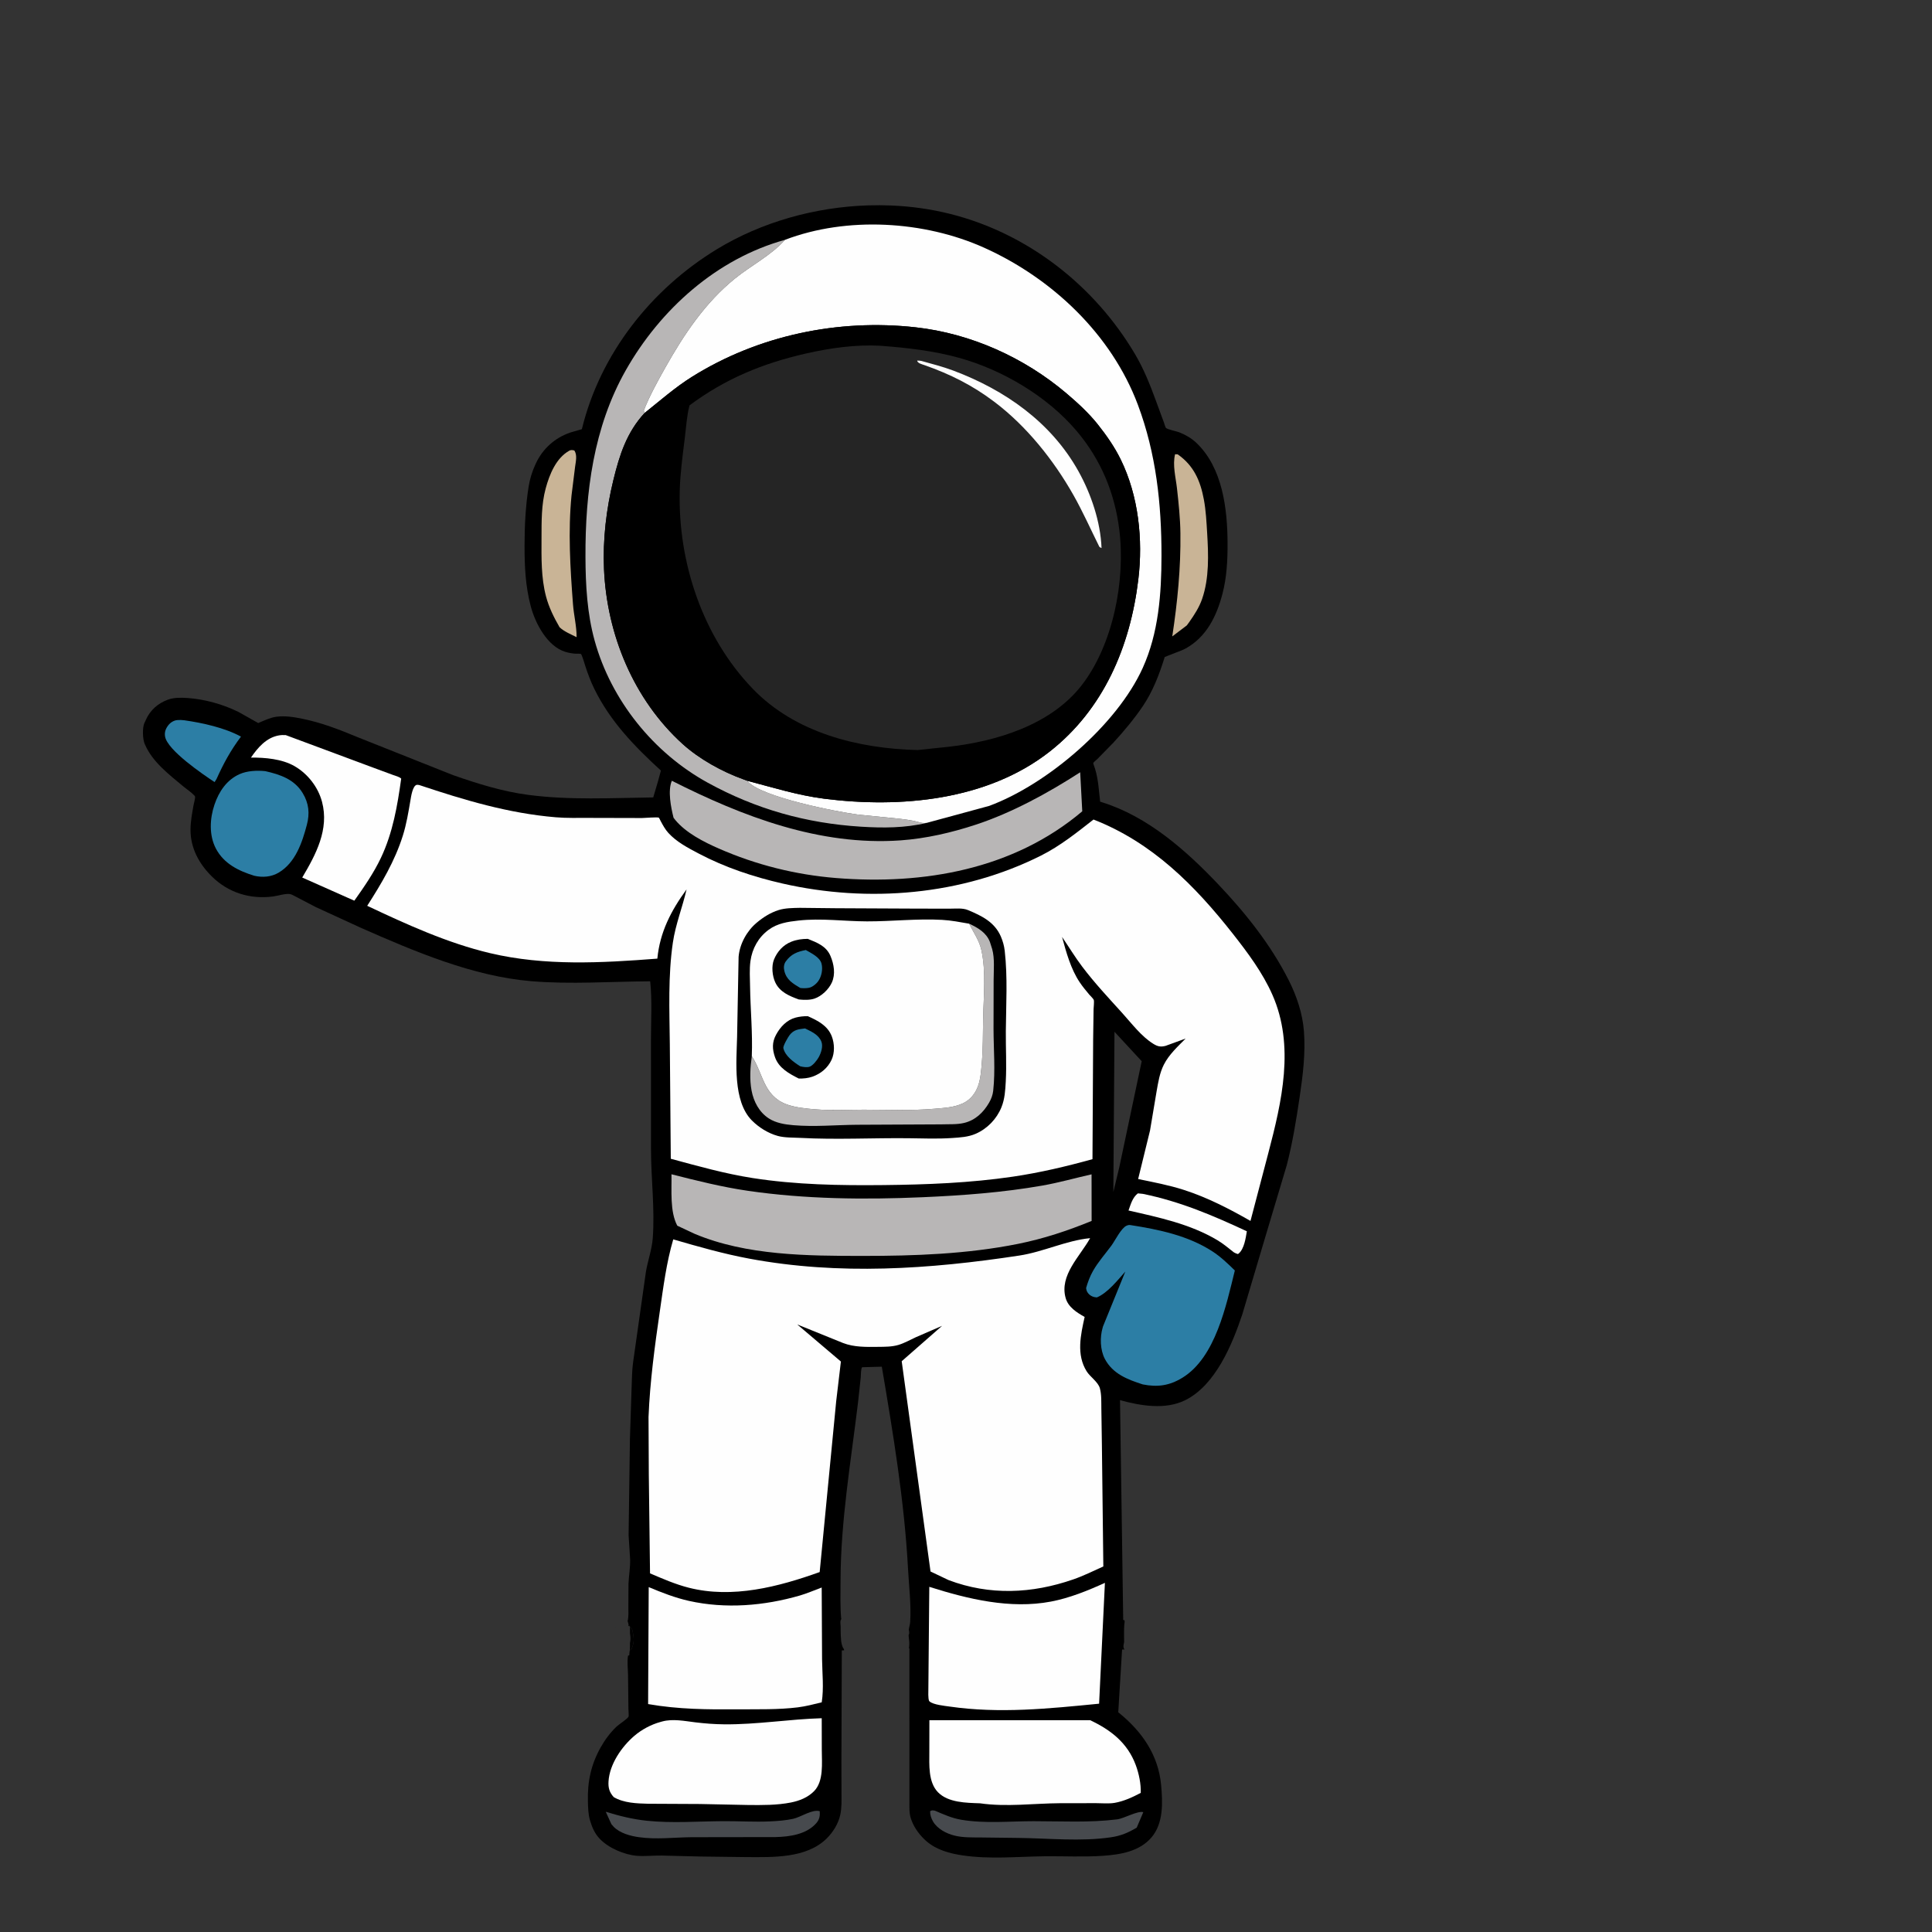 <?xml version="1.0" encoding="UTF-8" standalone="no"?>
<svg
   width="1016"
   height="1016"
   version="1.1"
   id="svg31"
   xmlns="http://www.w3.org/2000/svg"
   xmlns:svg="http://www.w3.org/2000/svg">
  <rect width="100%" height="100%" fill="#333333" stroke="none"/>
  <defs
     id="defs31" />
  <path
     id="path1"
     style="stroke-width:0.992"
     d="m 330.52,854.379 c 0.012,0.25 -0.008,0.479 -0.051,0.684 0.211,0.057 0.435,0.114 0.686,0.17 z m 0.734,0.988 c 0.018,0.207 0.016,0.618 0.018,0.666 0.01,0.552 0.01,1.102 0.01,1.654 2e-5,0.371 -0.002,0.742 -0.002,1.113 4.9e-4,0.005 9.5e-4,0.009 0.002,0.014 0.071,0.6 0.167,1.198 0.217,1.801 0.032,0.543 0.09,1.089 0.039,1.633 -0.05,0.596 -0.122,1.192 -0.258,1.775 v 0.441 1.484 c 0.016,0.552 -0.009,1.099 -0.06,1.648 -0.007,0.1 -0.02,0.198 -0.033,0.297 l 0.979,-0.824 c 1.41,-3.57 1.284,-5.183 0.582,-8.877 -0.196,-1.029 -0.157,-1.111 -0.863,-1.982 z m -0.094,0.49 c -0.002,0.034 -0.004,0.068 -0.006,0.102 0.026,0.019 0.041,0.034 0.049,0.043 -0.011,-0.016 -0.032,-0.056 -0.043,-0.145 z m -7.604,0.225 c -0.012,0.008 0.031,0.075 0.051,0.1 0.032,0.039 0.056,0.064 0.08,0.09 0.005,0.002 0.01,0.006 0.016,0.008 -0.035,-0.091 -0.076,-0.175 -0.137,-0.197 -0.004,-0.002 -0.008,-0.001 -0.01,0 z m -4.836,2.98 c -0.01,0.005 -0.044,0.045 -0.092,0.123 0.075,-0.072 0.107,-0.13 0.092,-0.123 z m 4.211,3.404 c 0.005,0.009 0.011,0.018 0.016,0.027 0.002,-0.009 0.004,-0.018 0.006,-0.027 -0.008,3.1e-4 -0.014,-2.4e-4 -0.021,0 z" />
  <path
     id="path2"
     style="stroke-width:0.992"
     d="m 456.631,108 c -27.99,0.867 -56.089,8.767 -79.498,22.98 -34.646,21.036 -61.532,55.108 -71.146,94.725 l -6.066,1.748 c -8.136,2.799 -14.447,8.438 -18.109,16.221 l -0.326,0.709 c -1.636,3.511 -2.889,7.684 -3.494,11.523 -1.618,10.26 -2.134,20.575 -2.145,30.967 -0.011,10.901 0.446,21.195 3.225,31.809 2.372,9.06 8.731,21.267 18.314,24.143 1.737,0.522 3.537,0.819 5.344,0.945 0.65,0.045 2.303,-0.089 2.752,0.133 0.525,0.261 2.114,5.75 2.379,6.551 1.332,4.02 2.795,7.973 4.662,11.779 8.423,17.174 21.091,30.229 35.031,42.99 l -1.512,5.592 -2.521,8.531 c -21.913,0.284 -43.854,1.523 -65.67,-1.33 -13.5,-1.766 -26.694,-5.873 -39.498,-10.354 l -50.326,-20.01 c -9.445,-3.944 -18.901,-7.605 -28.961,-9.66 -4.45,-0.909 -9.246,-1.689 -13.777,-1.064 -3.248,0.448 -6.489,2.063 -9.512,3.305 l -10.373,-5.842 c -8.35,-4.098 -17.78,-6.72 -27.074,-7.34 -3.351,-0.223 -6.959,-0.255 -10.15,0.93 -5.166,1.917 -9.188,5.467 -11.443,10.502 l -0.377,0.869 -0.436,0.889 c -1.134,2.457 -0.922,8.521 0.156,10.957 l 0.262,0.561 c 3.921,8.98 12.581,15.574 19.934,21.705 1.863,1.553 4.283,3.101 5.898,4.854 0.159,0.173 0.328,0.36 0.389,0.586 0.201,0.757 -0.652,3.713 -0.811,4.619 -0.742,4.258 -1.564,8.496 -1.572,12.834 -0.019,9.686 4.532,18.003 11.346,24.682 8.653,8.48 20.097,11.978 32.082,10.395 2.518,-0.332 6.519,-1.654 8.914,-1.27 0.871,0.14 2.455,1.111 3.297,1.51 l 10.24,5.346 23.883,10.971 c 27.988,12.325 58.637,25.425 89.402,27.994 20.907,1.746 41.66,0.182 62.568,0.055 1.076,10.019 0.404,20.638 0.41,30.717 l 0.018,57.582 c 0.018,15.498 2.093,31.515 0.916,46.939 -0.438,5.742 -2.592,11.764 -3.58,17.496 l -6.736,47.559 c -0.637,4.439 -0.596,8.975 -0.797,13.453 l -0.873,26.754 -0.705,50.855 0.816,12.752 c 0.066,4.302 -0.676,8.475 -0.877,12.742 l -0.065,12.283 c 0.028,2.439 0.188,4.959 -0.389,7.348 0.145,0.32 0.229,0.662 0.324,1 0.087,0.311 0.134,0.597 0.146,0.861 l 0.635,0.854 c 0.026,0.006 0.048,0.012 0.074,0.018 0.011,0.002 0.019,0.048 0.025,0.117 l 0.629,0.844 c 0.707,0.871 0.668,0.955 0.863,1.984 0.702,3.694 0.828,5.305 -0.582,8.875 l -0.979,0.824 c -0.042,0.304 -0.105,0.607 -0.148,0.91 -0.038,0.296 -0.048,0.593 -0.059,0.891 -0.024,0.83 10e-4,0.982 -0.689,0.875 -0.576,3.237 -0.066,7.136 -0.023,10.092 l 0.203,18.01 c 0.007,0.711 0.289,3.601 0.041,4.117 -0.532,1.105 -5.054,4.037 -6.26,5.174 -3.267,3.081 -6.157,6.985 -8.35,10.893 -5.114,9.114 -7.001,18.032 -6.74,28.408 0.086,3.407 0.157,6.943 1.164,10.223 1.099,3.576 2.361,6.607 4.975,9.4 4.598,4.913 13.045,8.549 19.744,9.045 4.251,0.315 8.57,-0.195 12.83,-0.135 l 20.641,0.51 23.938,0.297 c 13.816,0.065 31.428,0.722 42.088,-9.594 3.509,-3.396 6.367,-7.997 7.373,-12.803 0.77,-3.681 0.613,-7.572 0.604,-11.312 l -0.037,-16.541 0.207,-58.443 1.176,-0.035 c -0.025,-0.216 -0.03,-0.434 -0.053,-0.65 -0.3,-0.327 -0.523,-0.729 -0.703,-1.156 -0.242,-0.603 -0.398,-1.235 -0.555,-1.863 -0.185,-0.774 -0.239,-1.568 -0.287,-2.359 -0.06,-0.682 -0.105,-1.363 -0.135,-2.047 -0.024,-0.561 -0.035,-1.124 -0.043,-1.686 -0.006,-0.466 -0.007,-0.931 -0.008,-1.396 -5.6e-4,-0.486 1.9e-4,-0.973 0,-1.459 -0.032,-0.411 -0.075,-0.821 -0.104,-1.232 -0.015,-0.253 -0.024,-0.507 -0.033,-0.76 -0.032,-0.931 0.223,-1.592 0.598,-1.996 -0.059,-0.012 -0.13,-0.013 -0.18,-0.035 -0.587,-6.624 -0.362,-13.392 -0.342,-20.041 0.094,-31.452 5.413,-62.396 9.184,-93.539 l 1.434,-13.27 c 0.119,-1.385 0.017,-4.341 0.711,-5.391 l 10.377,-0.289 c 5.933,35.023 11.88,70.771 13.779,106.244 0.495,9.237 1.706,18.741 1.143,27.994 h -0.018 c 0.003,0.416 -0.11,0.846 -0.152,1.246 -0.113,0.568 -0.26,1.128 -0.377,1.695 -0.094,0.382 -0.152,0.772 -0.207,1.162 0.16,0.6 0.282,1.207 0.227,1.832 -0.066,0.363 -0.171,0.706 -0.316,1.029 0.017,0.303 0.041,0.603 0.076,0.904 0.083,0.666 0.169,1.331 0.219,2 0.055,0.639 0.097,1.281 0.07,1.922 -0.016,0.525 -0.043,1.05 -0.105,1.572 -0.025,0.189 -0.055,0.374 -0.09,0.557 l 0.248,-0.008 0.012,62.402 0.006,17.387 c 0.02,3.2 -0.232,6.691 0.791,9.764 l 0.287,0.779 c 1.508,4.183 4.517,8.144 7.865,11.055 5.309,4.615 12.346,6.492 19.154,7.484 14.315,2.087 28.414,0.629 42.789,0.451 10.313,-0.127 20.448,0.453 30.762,-0.248 9.234,-0.627 19.334,-2.26 25.65,-9.672 6.375,-7.48 5.912,-18.46 5.051,-27.662 -1.469,-15.69 -10.02,-27.972 -22.018,-37.736 l -0.508,-0.408 2.01,-33.004 1.363,-0.033 c -0.57,-0.458 -0.707,-1.241 -0.619,-2.162 0.094,-0.586 0.244,-1.162 0.334,-1.748 0.006,-0.451 -0.009,-0.901 -0.018,-1.352 -0.011,-0.565 -0.017,-1.13 -0.021,-1.695 -0.005,-0.708 -0.005,-1.417 -0.006,-2.125 -0.006,-0.724 -0.007,-1.447 0.035,-2.17 0.037,-0.554 0.07,-1.108 0.094,-1.662 0.015,-0.451 0.079,-0.899 0.145,-1.346 0.026,-0.149 0.046,-0.298 0.066,-0.447 -0.071,-0.241 -0.117,-0.489 -0.199,-0.727 -0.187,10e-4 -0.392,0.005 -0.578,0.006 l -1.684,-115.678 c 10.811,2.974 23.907,5.209 34.344,-0.002 15.886,-7.931 24.644,-29.195 29.967,-45.111 l 11.754,-39.551 11.605,-38.826 c 3.055,-11.788 4.992,-23.753 6.781,-35.777 1.701,-11.429 3.153,-23.105 2.277,-34.684 -0.702,-9.282 -3.789,-18.528 -7.969,-26.809 -9.425,-18.672 -22.626,-35.253 -36.967,-50.369 -17.064,-17.987 -37.145,-35.773 -61.301,-43.303 l -0.932,-0.283 c -0.697,-5.85 -0.926,-11.543 -2.654,-17.227 -0.103,-0.338 -1.046,-2.917 -0.984,-3.096 0.155,-0.451 1.775,-1.722 2.195,-2.139 l 8.414,-8.594 c 5.541,-6.023 10.926,-12.464 15.512,-19.25 5.314,-7.864 8.673,-16.791 11.477,-25.795 l 9.201,-3.609 1.762,-0.838 c 11.025,-6.089 16.282,-16.978 19.363,-28.645 2.3,-8.709 2.75,-17.772 2.717,-26.732 -0.066,-18.077 -2.611,-39.746 -16.479,-52.852 -2.559,-2.419 -5.635,-4.157 -8.889,-5.461 -1.495,-0.599 -6.118,-1.45 -7.041,-2.328 -0.317,-0.3 -0.852,-2.287 -1.027,-2.76 l -4.248,-11.545 c -3.096,-8.436 -6.356,-16.653 -10.936,-24.412 -21.284,-36.052 -56.313,-63.493 -97.088,-73.781 -10.119,-2.553 -20.618,-4.03 -31.232,-4.471 -3.98,-0.165 -7.976,-0.184 -11.975,-0.061 z m 129.449,434.586 14.322,15.492 -11.809,55.852 -3.109,12.938 z m 24.75,309.568 c -8.3e-4,0.029 -0.002,0.035 -0.004,0.053 0.012,0.027 0.017,0.04 0.027,0.064 -0.003,-0.039 -0.007,-0.077 -0.01,-0.117 -0.005,-2.7e-4 -0.009,2.6e-4 -0.014,0 z m -10.066,5.252 c 5.6e-4,0.124 8.4e-4,0.247 0.002,0.371 0.023,0.036 0.045,0.073 0.068,0.109 -0.025,-0.16 -0.045,-0.321 -0.07,-0.48 z" />
  <path
     fill="#fefefe"
     d="m 601.004,627.827 -2.623,-0.257 c -2.83,2.172 -3.767,5.777 -4.92,9.006 15.991,3.639 32.397,7.085 46.663,15.568 3.093,1.84 5.925,4.215 8.747,6.441 0.777,0.451 1.269,0.652 2.109,0.897 l 0.462,-0.317 c 2.879,-2.485 3.643,-8.047 4.255,-11.658 -18.006,-8.392 -35.1,-15.678 -54.693,-19.681 z"
     id="path3"
     style="stroke-width:0.992" />
  <path
     fill="#2c7ea5"
     d="m 96.924,378.778 c -1.201,-0.161 -2.494,-0.203 -3.701,-0.099 -1.797,0.156 -3.588,1.246 -4.686,2.673 -1.404,1.821 -2.116,3.607 -1.736,5.941 1.174,7.213 19.912,19.94 26.039,24 l 0.992,-1.555 c 3.697,-8.202 7.455,-15.147 12.894,-22.358 -8.47,-4.656 -20.304,-7.259 -29.802,-8.6 z"
     id="path4"
     style="stroke-width:0.992" />
  <path
     fill="#474a4e"
     d="m 431.092,952.474 c -3.954,-1.184 -10.059,3.184 -14.045,4.017 -4.015,0.841 -8.011,1.151 -12.102,1.342 -8.181,0.379 -16.419,-0.178 -24.614,-0.124 -13.352,0.087 -26.826,1.162 -40.147,-0.215 -7.435,-0.769 -14.504,-2.533 -21.631,-4.729 l 2.961,6.516 1.247,1.434 c 3.31,3.344 8.688,4.779 13.186,5.418 9.292,1.317 18.433,0.108 27.725,0.015 l 44.197,-0.065 c 7.409,-0.18 16.197,-1.394 21.372,-7.286 1.709,-1.946 2.028,-3.808 1.849,-6.323 z"
     id="path5"
     style="stroke-width:0.992" />
  <path
     fill="#474a4e"
     d="m 491.601,952.181 c -1.226,-0.135 -1.353,-0.345 -2.472,0.293 -0.041,1.899 0.568,3.731 1.516,5.374 2.252,3.901 7.015,6.384 11.269,7.443 4.6,1.145 9.39,0.941 14.093,1 l 19.468,0.234 c 15.94,0.191 32.931,1.997 48.71,-0.327 5.293,-0.779 8.993,-2.366 13.579,-5.063 l 3.471,-8.148 c -2.965,-0.875 -10.113,3.33 -13.777,3.78 -14.694,1.809 -29.163,0.957 -43.91,0.961 -12.677,0.003 -25.465,1.35 -38.062,-0.763 -4.921,-0.825 -9.324,-2.837 -13.887,-4.784 z"
     id="path6"
     style="stroke-width:0.992" />
  <path
     fill="#c9b496"
     d="m 619.312,238.925 -1.36,-0.052 c -1.411,5.736 0.347,12.157 0.994,17.915 0.873,7.778 1.713,15.827 1.81,23.645 0.229,18.297 -1.541,36.182 -4.283,54.242 l 7.637,-5.778 1.314,-1.791 c 2.658,-3.774 5.217,-7.729 6.737,-12.116 3.797,-10.961 3.347,-23.275 2.656,-34.7 -0.354,-5.86 -0.647,-11.765 -1.719,-17.547 -1.835,-9.895 -5.334,-17.944 -13.786,-23.818 z"
     id="path7"
     style="stroke-width:0.992" />
  <path
     fill="#c9b496"
     d="m 302.069,236.94 -0.547,-0.174 c -0.693,-0.102 -1.443,-0.149 -2.057,0.19 -7.029,3.875 -10.499,12.518 -12.494,19.867 -2.334,8.6 -2.163,17.484 -2.197,26.326 -0.039,10.13 -0.244,20.623 2.36,30.486 1.526,5.779 4.154,11.071 7.134,16.223 2.351,2.258 6.07,3.753 8.956,5.224 0.03,-5.787 -1.454,-11.454 -1.893,-17.202 -1.452,-19.01 -2.656,-38.407 -0.77,-57.424 l 1.865,-14.979 c 0.36,-2.768 1.22,-6.065 -0.356,-8.538 z"
     id="path8"
     style="stroke-width:0.992" />
  <path
     fill="#2c7ea5"
     d="m 139.455,405.522 c -4.289,-0.437 -9.486,-0.203 -13.478,1.585 -6.795,3.046 -10.863,9.189 -13.187,16.043 -2.487,7.334 -2.929,16.131 0.769,23.14 4.189,7.942 11.936,11.717 20.14,14.25 4.39,1.013 8.972,0.672 12.906,-1.673 8.776,-5.234 12.3,-15.772 14.767,-25.114 1.582,-5.991 1.077,-11.261 -2.182,-16.661 -4.404,-7.297 -11.889,-9.801 -19.735,-11.571 z"
     id="path9"
     style="stroke-width:0.992" />
  <path
     fill="#fefefe"
     d="m 150.26,386.572 c -1.239,-0.059 -2.387,-0.053 -3.613,0.164 -6.611,1.168 -11.089,6.431 -14.677,11.665 7.438,-0.06 16.334,0.703 22.919,4.501 6.94,4.003 12.385,10.967 14.454,18.753 3.855,14.505 -3.222,27.71 -10.406,39.822 l 23.995,10.666 3.406,1.504 c 5.122,-7.233 10.205,-14.542 14.006,-22.579 6.237,-13.188 8.654,-27.299 10.636,-41.617 -0.988,-0.968 -2.878,-1.398 -4.193,-1.879 l -9.794,-3.613 z"
     id="path10"
     style="stroke-width:0.992" />
  <path
     fill="#fefefe"
     d="m 432.128,903.581 c -17.161,0.491 -33.975,3.358 -51.226,3.205 -5.169,-0.046 -10.222,-0.434 -15.355,-1.059 -5.641,-0.689 -11.718,-1.952 -17.304,-0.439 l -0.945,0.263 c -4.896,1.335 -9.842,3.983 -13.701,7.282 -6.685,5.715 -13.027,14.915 -13.591,23.939 -0.211,3.369 0.439,5.726 2.73,8.288 5.304,3.127 12.122,3.338 18.112,3.495 l 27.219,0.134 25.21,0.518 c 7.466,0.084 15.337,0.147 22.687,-1.318 4.481,-0.892 8.814,-2.614 12.091,-5.905 5.214,-5.239 4.116,-14.903 4.111,-21.694 z"
     id="path11"
     style="stroke-width:0.992" />
  <path
     fill="#fefefe"
     d="m 573.256,904.606 -84.509,0.005 -0.032,16.43 c 0.008,6.896 -0.673,16.043 4.512,21.426 5.343,5.548 14.961,5.598 22.108,5.85 13.967,2.021 28.176,0.039 42.216,-0.049 l 18.914,-0.022 c 3.096,-9.9e-4 6.705,0.365 9.75,-0.166 4.799,-0.839 9.411,-2.979 13.687,-5.239 0.138,-4.801 -0.947,-10.068 -2.603,-14.565 -4.298,-11.666 -13.111,-18.54 -24.041,-23.672 z"
     id="path12"
     style="stroke-width:0.992" />
  <path
     fill="#2c7ea5"
     d="m 594.637,644.266 c -0.852,-0.148 -1.395,-0.041 -2.21,0.31 -2.806,1.205 -6.071,7.897 -7.929,10.421 -3.253,4.419 -7,8.581 -9.717,13.376 -1.618,2.855 -2.7,5.815 -3.617,8.954 0.12,1.154 0.399,1.983 1.15,2.87 1.145,1.354 2.759,2.005 4.483,2.094 5.625,-2.287 10.991,-9.113 14.984,-13.598 l -11.722,28.82 -0.188,0.655 c -1.509,5.04 -1.331,11.762 1.155,16.474 4.152,7.869 11.976,10.834 19.909,13.39 7.79,1.556 14.04,0.681 20.888,-3.518 17.427,-10.686 23.029,-38.141 27.555,-56.393 -3.678,-3.612 -7.451,-7.229 -11.793,-10.044 -12.799,-8.301 -28.097,-11.485 -42.947,-13.81 z"
     id="path13"
     style="stroke-width:0.992" />
  <path
     fill="#b8b6b6"
     d="m 412.841,126.112 c -35.954,9.923 -65.64,36.613 -83.787,68.661 -16.971,29.97 -21.295,64.242 -21.169,98.119 0.055,14.747 0.875,29.75 4.832,44.035 8.692,31.381 30.957,59.028 59.476,74.683 25.345,13.913 51.761,21.334 80.576,23.132 11.607,0.723 23.15,0.733 34.541,-2.004 -2.763,0.341 -4.21,-0.54 -6.803,-1.068 -2.293,-0.466 -4.676,-0.772 -6.998,-1.059 l -22.501,-2.263 c -10.805,-1.425 -51.581,-9.288 -58.065,-17.759 l -1.977,-0.738 c -11.147,-3.98 -23.301,-10.702 -32.061,-18.659 -25.705,-23.353 -39.78,-57.479 -41.269,-91.871 -0.681,-15.745 1.203,-31.649 4.94,-46.94 3.229,-13.212 7.002,-24.999 16.368,-35.171 l -0.379,-1.344 c 3.035,-7.723 7.308,-15.451 11.381,-22.685 9.733,-17.288 20.915,-34.032 36.478,-46.64 8.703,-7.05 18.868,-12.067 26.416,-20.428 z"
     id="path14"
     style="stroke-width:0.992" />
  <path
     fill="#b8b6b6"
     d="m 568.047,406.128 c -16.718,10.8 -35.794,21.247 -54.711,27.49 -12.782,4.22 -26.328,7.366 -39.773,8.315 -42.491,3 -83.001,-12.523 -120.252,-31.348 -2.244,5.272 -0.452,14.058 0.892,19.449 l 0.907,1.174 c 5.623,6.793 14.969,11.549 22.909,15.026 19.612,8.591 40.338,13.785 61.7,15.507 45.996,3.707 93.296,-4.505 129.423,-35.091 z"
     id="path15"
     style="stroke-width:0.992" />
  <path
     fill="#fefefe"
     d="m 432.112,834.845 c -3.806,1.385 -7.53,3.058 -11.426,4.187 -18.86,5.472 -39.089,7.147 -58.356,2.853 -7.293,-1.627 -14.316,-4.372 -21.187,-7.258 l -0.289,55.324 -0.02,6.19 c 15.977,2.792 31.249,2.884 47.374,2.762 10.371,-0.079 20.996,0.236 31.301,-1.036 4.262,-0.527 8.456,-1.635 12.624,-2.649 1.155,-7.483 0.275,-15.112 0.175,-22.634 z"
     id="path16"
     style="stroke-width:0.992" />
  <path
     fill="#fefefe"
     d="m 581.051,832.391 c -9.027,4.103 -18.63,7.999 -28.404,9.851 -21.382,4.053 -43.613,-1.32 -63.949,-7.76 l -0.52,56.834 c 0.085,0.87 -0.01,2.829 0.629,3.41 1.949,1.77 7.856,2.322 10.493,2.705 26.361,3.825 52.386,1.079 78.697,-1.493 z"
     id="path17"
     style="stroke-width:0.992" />
  <path
     fill="#b8b6b6"
     d="m 574.031,617.56 c -8.66,1.951 -17.186,4.39 -25.946,5.923 -20.781,3.633 -41.856,5.198 -62.91,6.113 -30.557,1.328 -61.676,1.032 -91.976,-3.39 -13.564,-1.98 -26.821,-5.315 -40.089,-8.683 0.188,8.459 -0.924,19.512 3.062,27.043 l 9.195,4.308 c 27.265,11.429 59.265,11.579 88.39,11.585 27.221,0.005 54.805,-0.96 81.568,-6.324 13.438,-2.694 26.075,-6.898 38.738,-12.064 z"
     id="path18"
     style="stroke-width:0.992" />
  <path
     fill="#fefefe"
     d="m 487.31,432.737 32.905,-8.934 c 30.576,-11.322 67.214,-42.706 80.707,-72.509 8.37,-18.485 9.856,-38.983 9.88,-59.018 0.033,-27.196 -2.811,-53.742 -12.396,-79.358 -13.877,-37.084 -45.153,-66.574 -80.815,-82.63 -31.576,-14.216 -72.226,-16.586 -104.75,-4.177 -7.548,8.361 -17.714,13.378 -26.416,20.428 -15.563,12.608 -26.746,29.352 -36.478,46.64 -4.073,7.234 -8.346,14.962 -11.381,22.685 l 0.379,1.344 c 8.111,-6.459 16.098,-13.507 24.897,-19.017 34.836,-21.818 76.917,-30.616 117.683,-26.063 28.994,3.238 56.95,15.814 79.183,34.628 5.771,4.884 11.904,10.51 16.604,16.438 4.604,5.805 8.794,11.793 12.062,18.459 9.37,19.113 11.769,42.041 9.247,63.033 -4.235,35.253 -18.214,68.349 -46.747,90.658 -32.801,25.647 -78.449,29.776 -118.482,24.675 -13.778,-1.756 -27.052,-5.919 -40.449,-9.432 6.484,8.471 47.26,16.334 58.065,17.759 l 22.501,2.263 c 2.321,0.287 4.704,0.592 6.998,1.059 2.593,0.528 4.04,1.409 6.803,1.068 z"
     id="path19"
     style="stroke-width:0.992" />
  <path
     fill="#fefefe"
     d="m 573.263,651.124 c -12.65,1.229 -24.545,7.216 -37.243,9.148 -47.243,7.19 -94.741,10.441 -142.028,1.618 -13.571,-2.533 -26.705,-6.283 -39.946,-10.13 -3.61,12.316 -5.195,24.954 -7.035,37.625 -2.685,18.479 -5.212,37.104 -5.966,55.779 l 0.147,30.243 0.643,51.991 c 6.689,2.847 13.307,5.756 20.38,7.551 22.995,5.839 47.117,-0.455 68.833,-8.234 l 8.692,-89.884 2.47,-20.835 -22.964,-19.501 24.07,9.75 c 5.816,2.268 12.321,2.112 18.486,2.039 3.591,-0.042 7.266,0.007 10.732,-1.039 3.112,-0.939 6.17,-2.683 9.131,-4.046 l 13.749,-5.963 -21.23,18.604 15.157,110.578 9.472,4.509 c 21.636,8.198 43.891,7.164 65.509,-0.321 5.427,-1.879 10.668,-4.47 15.897,-6.844 l -0.761,-64.024 -0.283,-18.85 c -0.068,-3.527 0.16,-7.407 -0.784,-10.833 -0.916,-3.324 -5.116,-5.962 -6.964,-8.93 -5.496,-8.829 -3.123,-19.134 -1.039,-28.574 -4.057,-2.28 -8.608,-5.123 -9.966,-9.864 -3.445,-12.026 7.479,-21.903 12.842,-31.563 z"
     id="path20"
     style="stroke-width:0.992" />
  <path
     d="m 392.943,410.589 c 13.397,3.513 26.671,7.676 40.449,9.432 40.033,5.101 85.68,0.973 118.482,-24.675 28.533,-22.31 42.512,-55.406 46.747,-90.658 2.522,-20.993 0.123,-43.92 -9.247,-63.033 -3.268,-6.666 -7.458,-12.654 -12.062,-18.459 -4.7,-5.929 -10.833,-11.555 -16.604,-16.438 -22.233,-18.814 -50.19,-31.39 -79.183,-34.628 -40.766,-4.553 -82.847,4.245 -117.683,26.063 -8.799,5.51 -16.786,12.558 -24.897,19.017 -9.366,10.172 -13.139,21.959 -16.368,35.171 -3.737,15.291 -5.621,31.196 -4.94,46.94 1.489,34.392 15.564,68.519 41.269,91.871 8.76,7.957 20.914,14.68 32.061,18.659 z"
     id="path21"
     style="stroke-width:0.992" />
  <path
     fill="#252525"
     d="m 463.059,181.826 c -13.116,-0.697 -26.434,1.164 -39.2,4.074 -22.816,5.2 -42.401,13.249 -61.264,27.282 -1.446,5.577 -1.768,11.482 -2.473,17.194 -1.139,9.228 -2.415,18.357 -2.661,27.662 -0.999,37.653 12.055,76.886 38.426,104.215 22.367,23.18 55.417,31.409 86.606,32.188 l 16.234,-1.71 c 25.09,-2.811 53.608,-11.37 69.855,-32.046 16.761,-21.331 23.376,-55.553 20.031,-82.13 -2.457,-19.531 -9.715,-36.893 -22.465,-51.949 -15.411,-18.197 -38.962,-32.112 -61.808,-38.44 -13.428,-3.72 -27.43,-5.28 -41.283,-6.339 z"
     id="path22"
     style="stroke-width:0.992" />
  <path
     fill="#fefefe"
     d="m 484.492,189.8 c -0.771,-0.163 -1.376,-0.173 -2.159,-0.169 0.116,1.355 2.487,1.913 3.655,2.323 13.754,4.819 25.466,10.679 37.105,19.498 16.859,12.773 30.996,30.522 41.378,48.848 4.985,8.799 9.144,18.198 13.659,27.253 0.61,0.45 0.24,0.212 1.147,0.653 -0.521,-13.787 -5.495,-28.449 -12.168,-40.428 -14.348,-25.755 -38.692,-42.742 -65.891,-52.93 -5.431,-2.034 -11.146,-3.477 -16.726,-5.048 z"
     id="path23"
     style="stroke-width:0.992" />
  <path
     fill="#fefefe"
     d="m 220.506,412.848 c -0.324,-0.054 -0.914,-0.169 -1.229,-0.134 -2.291,0.254 -3.125,6.338 -3.471,8.355 -1.069,6.229 -2.044,12.282 -3.949,18.34 -4.225,13.437 -11.211,25.167 -18.75,36.936 20.694,9.766 42.227,19.6 64.586,24.89 28.91,6.839 58.648,5.155 87.995,2.888 1.339,-13.962 7.205,-25.228 15.354,-36.402 -2.148,9.423 -5.79,18.378 -7.197,27.979 -2.564,17.487 -1.794,35.482 -1.604,53.097 l 0.511,60.569 c 14.252,3.85 28.399,7.852 43.011,10.136 22.794,3.562 45.871,3.942 68.89,3.704 22.715,-0.236 45.481,-1.115 67.981,-4.427 14.162,-2.084 28.1,-5.368 41.879,-9.198 l 0.35,-62.869 0.232,-16.064 c 0.016,-0.991 0.404,-4.03 0.082,-4.85 -0.27,-0.689 -1.841,-2.149 -2.376,-2.788 -1.741,-2.076 -3.5,-4.208 -5.014,-6.458 -4.666,-6.938 -7.114,-15.849 -9.272,-23.834 3.562,5.208 6.832,10.638 10.639,15.673 6.479,8.571 13.833,16.413 21.036,24.369 4.921,5.435 10.067,12.325 16.348,16.182 2.302,1.414 3.755,1.695 6.351,1.076 l 10.604,-3.863 c -4.153,4.215 -8.757,8.394 -11.454,13.737 -2.2,4.36 -2.973,9.251 -3.807,14.015 l -3.462,20.619 -6.249,25.502 c 8.027,1.659 16.164,3.187 23.977,5.698 12.326,3.962 23.892,9.918 35.106,16.335 l 9.369,-35.651 c 7.1,-27.052 14.014,-56.478 2.141,-83.305 -5.159,-11.656 -13.011,-22.179 -20.863,-32.15 -20.061,-25.477 -42.363,-47.946 -73.205,-59.983 -8.748,6.863 -17.617,13.956 -27.603,18.963 -41.694,20.908 -90.74,24.987 -135.918,14.696 -15.24,-3.471 -30.25,-8.464 -44.102,-15.772 -5.594,-2.951 -11.644,-6.089 -15.951,-10.841 -1.696,-1.872 -2.857,-4.035 -4.047,-6.248 -0.088,-0.165 -0.82,-1.705 -0.937,-1.77 -0.738,-0.415 -7.592,0.181 -8.866,0.184 l -28.067,-0.07 c -5.721,-0.026 -11.548,0.157 -17.247,-0.319 -25.047,-2.093 -48.108,-9.05 -71.803,-16.949 z"
     id="path24"
     style="stroke-width:0.992" />
  <path
     d="m 439.551,477.62 -18.987,-0.204 c -3.58,0.088 -7.636,0.085 -11.056,1.16 -4.35,1.369 -8.096,3.745 -11.575,6.653 -5.18,4.332 -8.975,11.187 -9.519,17.958 l -0.794,42.223 c -0.341,13.125 -2.257,33.609 7.717,43.754 3.628,3.691 8.652,6.821 13.663,8.194 3.67,1.006 8.061,0.825 11.874,1.032 18.931,1.029 38.013,-0.028 56.977,0.179 7.575,0.109 15.217,0.403 22.777,-0.109 4.273,-0.29 8.475,-0.498 12.461,-2.228 6.103,-2.647 11.058,-7.806 13.543,-13.941 1.776,-4.388 2.019,-8.866 2.277,-13.539 0.488,-8.832 -0.038,-17.673 0.035,-26.51 0.117,-14.138 1.01,-28.179 -0.589,-42.283 -0.289,-2.545 -1.014,-5.117 -2.03,-7.47 -3.284,-7.604 -10.074,-10.885 -17.281,-13.894 -2.85,-1.19 -6.363,-0.743 -9.425,-0.751 l -16.588,-0.017 z"
     id="path25"
     style="stroke-width:0.992" />
  <path
     fill="#b8b6b6"
     d="m 395.35,555.41 c -0.787,5.936 -1.234,12.175 -0.116,18.096 1.093,5.797 3.988,11.364 9.074,14.651 3.797,2.453 8.487,3.181 12.915,3.56 11.137,0.956 22.384,-0.146 33.536,-0.224 l 44.028,-0.209 c 3.974,-0.149 8.444,0.168 12.292,-0.773 5.871,-1.435 10.119,-5.524 13.069,-10.641 1.118,-1.94 1.911,-4.018 2.158,-6.251 1.19,-10.795 0.196,-21.719 0.173,-32.539 l 0.055,-25.707 c 0.011,-5.122 0.628,-11.372 -0.775,-16.306 l -1.191,-3.735 c -1.897,-4.931 -6.351,-7.466 -10.897,-9.577 2.253,4.639 5.248,8.665 6.392,13.79 2.55,11.42 1.162,24.501 0.945,36.115 -0.149,7.919 -0.052,15.736 -0.726,23.64 -0.327,3.821 -0.609,7.948 -1.881,11.595 -1.446,4.151 -4.142,7.553 -8.15,9.382 -4.703,2.148 -9.745,2.352 -14.802,2.796 -12.263,1.076 -24.91,0.488 -37.24,0.493 -8.25,0.003 -16.782,0.478 -25.004,-0.157 -4.978,-0.385 -11.467,-0.987 -16.081,-2.859 -11.788,-4.782 -11.704,-15.906 -17.773,-25.139 z"
     id="path26"
     style="stroke-width:0.992" />
  <path
     fill="#fefefe"
     d="m 509.67,485.753 c -4.697,-0.825 -9.466,-1.75 -14.231,-2.016 -13.113,-0.734 -26.351,0.828 -39.469,0.796 -11.907,-0.029 -24.191,-1.76 -36.073,-0.433 -5.589,0.624 -11.008,1.41 -15.675,4.845 -5.416,3.986 -8.679,9.888 -9.584,16.502 -0.588,4.289 -0.254,9.01 -0.193,13.339 0.176,12.213 1.4,24.397 0.906,36.623 6.07,9.232 5.985,20.357 17.773,25.139 4.614,1.872 11.103,2.474 16.081,2.859 8.222,0.635 16.754,0.16 25.004,0.157 12.33,-0.005 24.976,0.583 37.24,-0.493 5.057,-0.444 10.099,-0.648 14.802,-2.796 4.007,-1.829 6.704,-5.231 8.15,-9.382 1.271,-3.647 1.554,-7.775 1.881,-11.595 0.675,-7.905 0.578,-15.722 0.726,-23.64 0.217,-11.614 1.605,-24.695 -0.945,-36.115 -1.144,-5.125 -4.139,-9.151 -6.392,-13.79 z"
     id="path27"
     style="stroke-width:0.992" />
  <path
     d="m 424.827,534.398 c -2.054,-0.06 -4.41,0.201 -6.41,0.729 -4.671,1.233 -8.069,4.888 -10.305,9.027 -2.145,3.972 -2.015,7.593 -0.567,11.763 2.005,5.773 7.396,8.671 12.51,11.265 2.382,0.046 4.873,-0.174 7.134,-0.967 4.459,-1.564 8.13,-4.593 10.127,-8.914 1.705,-3.687 1.547,-8.523 0.115,-12.28 -2.164,-5.676 -7.386,-8.31 -12.604,-10.624 z"
     id="path28"
     style="stroke-width:0.992" />
  <path
     fill="#2c7ea5"
     d="m 423.372,540.833 c -3.423,0.433 -5.901,0.578 -8.164,3.534 -0.752,0.982 -3.521,5.662 -3.251,6.858 0.938,4.157 5.488,7.389 8.849,9.504 1.428,0.372 3.363,0.69 4.797,0.289 1.776,-0.496 4.082,-3.471 4.937,-5.036 1.241,-2.266 2.414,-5.67 1.404,-8.239 -1.431,-3.64 -5.31,-5.286 -8.574,-6.91 z"
     id="path29"
     style="stroke-width:0.992" />
  <path
     d="m 424.804,493.727 c -3.098,0.02 -5.82,0.375 -8.718,1.526 -4.251,1.688 -7.353,5.159 -9.058,9.344 -1.419,3.484 -0.902,8.655 0.663,12.009 2.391,5.123 7.427,7.176 12.397,8.994 2.625,0.264 5.658,0.385 8.191,-0.446 3.747,-1.231 7.536,-4.869 9.158,-8.429 2.02,-4.436 1.136,-9.612 -0.681,-13.939 -2.215,-5.275 -7.019,-7.061 -11.953,-9.061 z"
     id="path30"
     style="stroke-width:0.992" />
  <path
     fill="#2c7ea5"
     d="m 423.756,499.592 c -4.528,0.913 -7.711,2.095 -10.52,5.991 -1.041,1.444 -1.18,3.256 -0.78,4.956 1.124,4.777 4.543,6.715 8.423,9.03 1.465,0.165 3.122,0.174 4.573,-0.114 1.847,-0.366 3.937,-2.143 4.963,-3.664 1.674,-2.482 2.368,-6.163 1.599,-9.069 -0.903,-3.408 -5.483,-5.512 -8.258,-7.131 z"
     id="path31"
     style="stroke-width:0.992" />
</svg>
